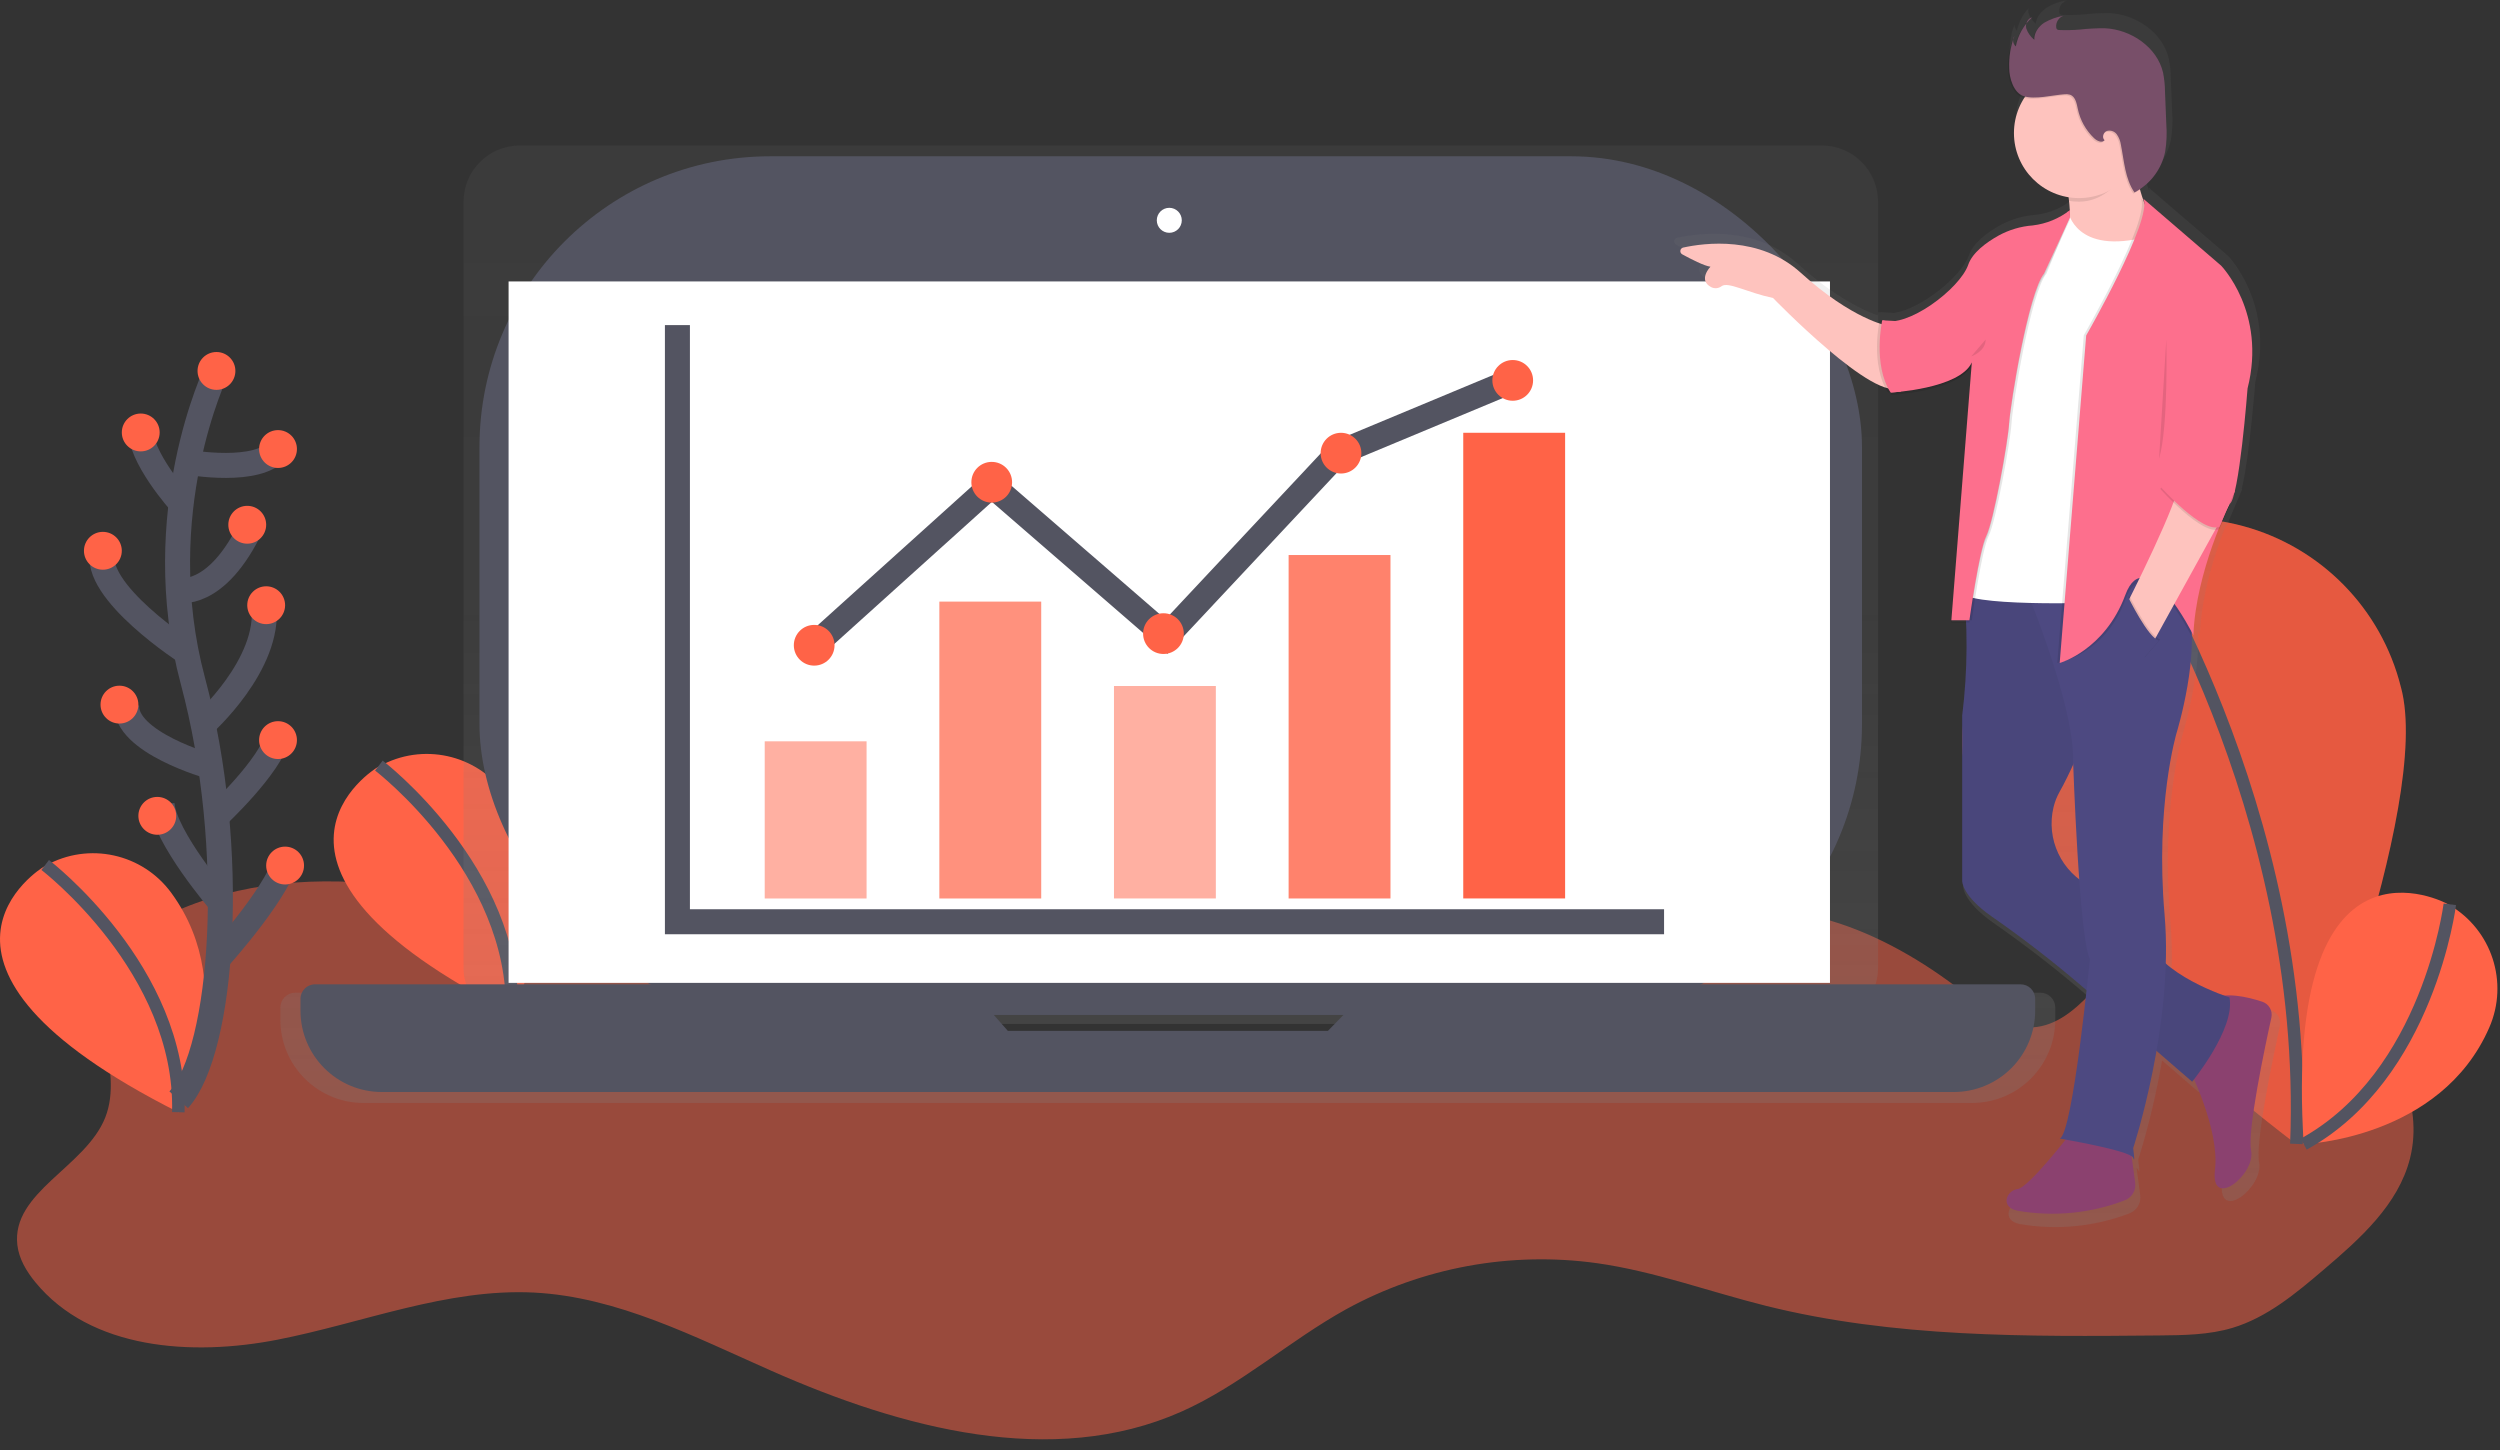 <?xml version="1.0" encoding="UTF-8"?>
<svg width="200px" height="116px" viewBox="0 0 200 116" version="1.1" xmlns="http://www.w3.org/2000/svg" xmlns:xlink="http://www.w3.org/1999/xlink">
    <rect x="0" y="0" width="200" height="116" fill="#333333" stroke="none"/>
    <!-- Generator: Sketch 52.5 (67469) - http://www.bohemiancoding.com/sketch -->
    <title>undraw_finance_0bdk</title>
    <desc>Created with Sketch.</desc>
    <defs>
        <linearGradient x1="50%" y1="99.989%" x2="50%" y2="-0.003%" id="linearGradient-1">
            <stop stop-color="#808080" stop-opacity="0.25" offset="0%"></stop>
            <stop stop-color="#808080" stop-opacity="0.12" offset="54%"></stop>
            <stop stop-color="#808080" stop-opacity="0.1" offset="100%"></stop>
        </linearGradient>
        <linearGradient x1="50.021%" y1="99.989%" x2="50.021%" y2="-0.013%" id="linearGradient-2">
            <stop stop-color="#808080" stop-opacity="0.25" offset="0%"></stop>
            <stop stop-color="#808080" stop-opacity="0.12" offset="54%"></stop>
            <stop stop-color="#808080" stop-opacity="0.1" offset="100%"></stop>
        </linearGradient>
    </defs>
    <g id="Home-v1" stroke="none" stroke-width="1" fill="none" fill-rule="evenodd">
        <g id="Main-page" transform="translate(-274, -8304)">
            <g id="Mission----as-a-developer-v2" transform="translate(274, 7658)">
                <g id="Worry-free-scale" transform="translate(0, 646)">
                    <g id="undraw_finance_0bdk">
                        <path d="M49.579,75.416 C37.499,71.242 23.688,67.709 12.402,73.707 C10.972,74.467 9.562,75.424 8.792,76.848 C6.756,80.595 9.992,85.453 8.415,89.414 C6.838,93.374 0.903,95.368 1.388,99.598 C1.516,100.704 2.115,101.705 2.821,102.568 C7.242,107.969 15.347,108.515 22.197,107.175 C29.047,105.835 35.747,103.055 42.72,103.405 C49.422,103.751 55.587,106.965 61.728,109.671 C72.08,114.245 84.17,117.527 94.513,112.93 C99.252,110.823 103.171,107.236 107.707,104.731 C113.82,101.387 120.847,100.097 127.749,101.053 C132.356,101.703 136.754,103.336 141.263,104.463 C151.504,107.02 162.193,106.936 172.746,106.836 C174.71,106.817 176.706,106.794 178.588,106.232 C181.376,105.395 183.675,103.466 185.889,101.579 C188.798,99.102 191.862,96.379 192.8,92.674 C193.908,88.276 191.615,83.602 188.214,80.614 C184.813,77.625 180.465,75.992 176.222,74.417 C175.175,74.031 174.057,73.64 172.984,73.931 C172.281,74.124 171.688,74.593 171.162,75.097 C168.151,77.996 165.606,82.898 161.499,82.111 C160.034,81.83 158.834,80.81 157.673,79.868 C151.479,74.842 143.146,70.961 135.669,73.738 C130.201,75.77 126.341,80.986 120.8,82.827 C116.859,84.138 112.576,83.571 108.429,83.826 C102.398,84.195 96.528,86.327 90.488,86.197 C75.087,85.866 62.255,71.139 46.917,72.542 C45.715,72.651 44.404,72.928 43.667,73.879" id="Path" fill="#FF6347" opacity="0.5"></path>
                        <path d="M30.157,61.407 C30.157,61.407 17.359,69.133 40.959,81.032 C40.959,81.032 46.159,71.378 40.41,63.506 C38.101,60.331 33.783,59.385 30.358,61.303 L30.157,61.407 Z" id="Path" fill="#FF6347"></path>
                        <path d="M30.31,61.246 C30.31,61.246 41.267,69.623 40.961,81.026" id="Path" stroke="#535461"></path>
                        <path d="M192.073,54.972 C194.666,64.452 183.606,91.462 183.606,91.462 C183.606,91.462 160.335,73.843 157.74,64.362 C155.893,58.174 157.541,51.471 162.048,46.846 C166.555,42.221 173.213,40.399 179.446,42.086 C185.68,43.773 190.511,48.703 192.071,54.97 L192.073,54.972 Z" id="Path" fill="#FF6347"></path>
                        <path d="M192.073,54.972 C194.666,64.452 183.606,91.462 183.606,91.462 C183.606,91.462 160.335,73.843 157.74,64.362 C155.893,58.174 157.541,51.471 162.048,46.846 C166.555,42.221 173.213,40.399 179.446,42.086 C185.68,43.773 190.511,48.703 192.071,54.97 L192.073,54.972 Z" id="Path" fill="#000000" opacity="0.1"></path>
                        <path d="M170.306,42.555 C170.306,42.555 184.792,64.423 183.709,91.514" id="Path" stroke="#535461"></path>
                        <path d="M195.77,72.299 C195.77,72.299 182.635,65.154 184.297,91.531 C184.297,91.531 195.254,91.139 199.143,82.201 C200.717,78.603 199.351,74.396 195.962,72.41 L195.77,72.299 Z" id="Path" fill="#FF6347"></path>
                        <path d="M195.985,72.346 C195.985,72.346 194.289,86.038 184.297,91.531" id="Path" stroke="#535461"></path>
                        <path d="M3.468,69.359 C3.468,69.359 -9.336,77.083 14.266,88.976 C14.266,88.976 19.466,79.321 13.717,71.449 C11.408,68.275 7.09,67.328 3.665,69.246 L3.468,69.359 Z" id="Path" fill="#FF6347"></path>
                        <path d="M3.615,69.198 C3.615,69.198 14.572,77.575 14.266,88.978" id="Path" stroke="#535461"></path>
                        <path d="M163.231,79.414 L149.776,79.414 C150.086,78.791 150.246,78.105 150.245,77.409 L150.245,16.14 C150.245,13.652 148.228,11.636 145.74,11.636 L41.587,11.636 C39.1,11.636 37.083,13.652 37.083,16.14 L37.083,77.412 C37.082,78.107 37.242,78.793 37.552,79.416 L23.621,79.416 C23.304,79.416 23,79.542 22.776,79.767 C22.552,79.992 22.428,80.296 22.429,80.614 L22.429,81.575 C22.429,85.255 25.413,88.239 29.093,88.239 L157.759,88.239 C159.527,88.239 161.222,87.537 162.471,86.287 C163.721,85.037 164.423,83.342 164.423,81.575 L164.423,80.614 C164.425,80.296 164.301,79.991 164.077,79.766 C163.853,79.54 163.549,79.414 163.231,79.414 Z M80.323,83.225 L79.162,81.916 L107.807,81.916 L106.53,83.227 L80.323,83.225 Z" id="Shape" fill="url(#linearGradient-1)" fill-rule="nonzero"></path>
                        <rect id="Rectangle" fill="#535461" x="38.358" y="12.503" width="110.601" height="68.689" rx="23.26"></rect>
                        <rect id="Rectangle" fill="#FFFFFF" x="40.687" y="22.515" width="105.711" height="56.115"></rect>
                        <circle id="Oval" fill="#FFFFFF" cx="93.543" cy="17.625" r="1"></circle>
                        <path d="M109.864,78.746 L106.232,82.471 L80.628,82.471 L77.347,78.746 L25.202,78.746 C24.559,78.746 24.038,79.267 24.038,79.91 L24.038,80.848 C24.038,84.445 26.954,87.361 30.551,87.361 L156.302,87.361 C158.029,87.361 159.686,86.675 160.907,85.454 C162.128,84.232 162.815,82.576 162.815,80.848 L162.815,79.91 C162.815,79.267 162.293,78.746 161.65,78.746 L109.864,78.746 Z" id="Path" fill="#535461"></path>
                        <polyline id="Path" stroke="#535461" stroke-width="2" points="54.193 26.008 54.193 73.74 133.125 73.74"></polyline>
                        <rect id="Rectangle" fill="#FF6347" opacity="0.5" x="61.177" y="59.305" width="8.149" height="12.574"></rect>
                        <rect id="Rectangle" fill="#FF6347" opacity="0.7" x="75.148" y="48.128" width="8.149" height="23.751"></rect>
                        <rect id="Rectangle" fill="#FF6347" opacity="0.5" x="89.118" y="54.88" width="8.149" height="16.997"></rect>
                        <rect id="Rectangle" fill="#FF6347" opacity="0.8" x="103.089" y="44.402" width="8.149" height="27.476"></rect>
                        <rect id="Rectangle" fill="#FF6347" x="117.06" y="34.622" width="8.149" height="37.254"></rect>
                        <polyline id="Path" stroke="#535461" stroke-width="2" points="65.135 51.621 79.338 38.815 93.309 50.921 107.047 36.253 121.018 30.431"></polyline>
                        <circle id="Oval" fill="#FF6347" cx="65.135" cy="51.621" r="1.629"></circle>
                        <circle id="Oval" fill="#FF6347" cx="93.076" cy="50.689" r="1.629"></circle>
                        <circle id="Oval" fill="#FF6347" cx="107.28" cy="36.253" r="1.629"></circle>
                        <circle id="Oval" fill="#FF6347" cx="79.338" cy="38.58" r="1.629"></circle>
                        <circle id="Oval" fill="#FF6347" cx="121.018" cy="30.431" r="1.629"></circle>
                        <path d="M181.636,80.785 C180.777,80.503 179.504,80.176 178.494,80.291 C177.533,79.941 175.273,79.035 173.73,77.669 C173.774,76.327 173.74,74.983 173.627,73.644 C172.838,64.666 174.614,58.748 174.614,58.748 C174.614,58.748 176.008,54.232 175.855,50.486 C175.946,50.655 175.996,50.756 175.996,50.756 C176.117,47.525 177.219,44.18 178.044,42.096 C178.075,42.087 178.106,42.076 178.136,42.063 L179.058,39.876 C179.131,39.749 179.189,39.613 179.231,39.472 L179.38,39.127 L179.336,39.108 C179.351,39.051 179.365,38.991 179.38,38.93 C179.969,36.44 180.427,30.534 180.427,30.534 C182.006,24.318 178.258,20.482 178.258,20.482 L171.895,15.007 C171.927,15.079 171.948,15.154 171.958,15.231 L171.906,15.185 C171.816,14.928 171.717,14.62 171.621,14.268 C171.845,14.107 172.056,13.927 172.249,13.73 C172.973,13.047 173.47,12.159 173.675,11.185 C173.799,10.424 173.83,9.651 173.77,8.882 L173.665,6.241 C173.66,5.724 173.608,5.209 173.508,4.702 C173.028,2.607 170.882,1.141 168.727,1.045 C168.041,1.041 167.356,1.077 166.674,1.154 C166.117,1.2 165.558,1.212 164.999,1.19 C164.935,1.193 164.872,1.176 164.819,1.141 C164.77,1.093 164.743,1.028 164.741,0.959 C164.719,0.711 164.799,0.465 164.963,0.279 C165.048,0.205 165.146,0.148 165.252,0.113 L165.099,0.149 C165.175,0.089 165.26,0.043 165.351,0.013 C164.792,0.111 164.255,0.306 163.763,0.588 C163.628,0.677 163.503,0.782 163.393,0.901 C163.1,1.157 162.909,1.511 162.857,1.897 C162.594,1.676 162.398,1.386 162.291,1.06 C162.258,0.926 162.258,0.787 162.291,0.653 C162.253,0.699 162.217,0.747 162.182,0.796 C162.182,0.781 162.182,0.766 162.182,0.752 C161.777,1.249 161.491,1.832 161.345,2.457 C161.231,2.32 161.176,2.143 161.194,1.966 C161.162,2.065 161.133,2.163 161.106,2.262 C161.096,2.197 161.096,2.13 161.106,2.065 C160.859,2.82 160.748,3.613 160.777,4.406 C160.777,5.198 161.129,6.431 161.977,6.71 C162.021,6.725 162.065,6.735 162.111,6.746 C161.142,8.251 160.994,10.142 161.717,11.779 C162.44,13.417 163.938,14.582 165.703,14.88 C165.717,14.976 165.73,15.077 165.742,15.183 L165.776,15.183 C165.799,15.393 165.818,15.623 165.83,15.858 C165.616,16.067 165.382,16.255 165.131,16.419 C164.419,16.84 163.625,17.103 162.802,17.19 C161.82,17.267 160.865,17.552 160.002,18.027 C158.986,18.595 157.866,19.422 157.514,20.427 C156.928,22.103 153.698,24.71 151.533,25.035 L150.762,24.991 L150.706,24.974 L150.706,24.988 L150.517,24.978 L150.507,24.978 L150.457,24.978 L150.457,24.988 L150.262,24.978 C150.262,24.978 150.243,25.068 150.216,25.227 C149.127,24.852 146.813,23.814 143.801,21.081 C140.45,18.038 135.916,18.637 134.168,19.02 C134.046,19.047 133.953,19.146 133.936,19.27 C133.918,19.393 133.979,19.515 134.088,19.575 C134.794,19.962 135.887,20.526 136.392,20.588 C136.392,20.588 135.345,21.684 136.459,22.264 C136.731,22.396 137.054,22.364 137.296,22.182 C137.837,21.786 139.338,22.683 141.514,23.15 C141.514,23.15 147.654,29.504 150.704,30.48 C150.774,30.618 150.852,30.753 150.936,30.884 L151.125,30.869 L151.125,30.884 L151.204,30.884 L151.227,31.093 C151.227,31.093 155.969,30.844 157.51,29.123 C157.619,29.025 157.719,28.918 157.809,28.802 L156.161,49.535 L156.176,49.535 L156.161,49.732 L157.374,49.732 C157.478,52.282 157.368,54.836 157.045,57.368 L157.045,70.884 C157.045,70.884 156.982,72.073 159.453,73.816 C162.044,75.62 164.541,77.555 166.934,79.615 L167.234,79.874 C166.779,84.01 165.828,91.719 165.035,92.006 L165.525,92.092 C164.687,93.154 162.308,96.071 161.583,96.149 C160.695,96.247 160.103,97.629 161.583,97.925 C164.54,98.436 167.579,98.137 170.379,97.058 C170.954,96.831 171.299,96.241 171.217,95.629 L170.93,93.451 C170.984,93.481 171.028,93.528 171.055,93.583 C171.252,94.176 171.055,92.794 171.055,92.794 C171.867,90.186 172.504,87.528 172.963,84.836 L175.895,87.37 C175.895,87.37 175.954,87.296 176.057,87.16 C176.775,88.79 178.057,92.124 177.77,94.565 C177.376,97.916 181.12,94.959 180.729,92.986 C180.41,91.391 181.835,84.626 182.39,82.096 C182.513,81.53 182.187,80.963 181.636,80.785 Z" id="Path" fill="url(#linearGradient-2)"></path>
                        <path d="M150.995,26.057 C150.995,26.057 148.201,25.575 144.059,21.818 C140.781,18.846 136.36,19.43 134.655,19.805 C134.537,19.831 134.446,19.928 134.429,20.048 C134.412,20.169 134.471,20.287 134.578,20.346 C135.267,20.723 136.335,21.273 136.836,21.336 C136.836,21.336 135.803,22.404 136.901,22.976 C137.168,23.108 137.488,23.077 137.726,22.896 C138.253,22.511 139.719,23.386 141.845,23.841 C141.845,23.841 150.13,32.415 152.057,30.961 L150.995,26.057 Z" id="Path" fill="#FEC3BE"></path>
                        <path d="M165.259,14.4 C165.259,14.4 166.029,17.675 165.259,19.987 L168.727,20.469 L171.809,18.928 L171.809,16.905 C171.809,16.905 170.364,13.822 170.75,10.258 L165.259,14.4 Z" id="Path" fill="#FEC3BE"></path>
                        <path d="M175.079,85.395 C175.079,85.395 177.592,90.308 177.198,93.583 C176.804,96.859 180.473,93.969 180.088,92.042 C179.776,90.484 181.166,83.874 181.709,81.416 C181.831,80.865 181.516,80.312 180.98,80.136 C179.822,79.755 177.883,79.288 176.909,80.002 C175.47,81.06 175.079,85.395 175.079,85.395 Z" id="Path" fill="#8B416F"></path>
                        <path d="M165.548,90.79 C165.548,90.79 162.272,95.028 161.405,95.125 C160.538,95.221 159.96,96.57 161.405,96.859 C164.29,97.361 167.258,97.071 169.992,96.021 C170.555,95.801 170.895,95.225 170.815,94.626 L170.262,90.501 L165.548,90.79 Z" id="Path" fill="#8B416F"></path>
                        <path d="M160.153,45.803 L157.012,46.222 C157.443,49.891 157.43,53.599 156.974,57.265 L156.974,70.459 C156.974,70.459 156.913,71.621 159.326,73.311 C161.856,75.07 164.294,76.957 166.63,78.965 L175.372,86.538 C175.372,86.538 178.84,82.299 178.358,79.795 C178.358,79.795 172.578,77.964 171.807,74.978 C171.365,73.269 169.125,71.837 167.29,70.936 C164.914,69.782 163.663,67.129 164.285,64.561 C164.392,64.128 164.558,63.712 164.777,63.324 C166.318,60.626 168.534,54.557 168.534,54.557 L164.295,46.477 L160.153,45.803 Z" id="Path" fill="#4D4981"></path>
                        <path d="M160.153,45.803 L157.012,46.222 C157.443,49.891 157.43,53.599 156.974,57.265 L156.974,70.459 C156.974,70.459 156.913,71.621 159.326,73.311 C161.856,75.07 164.294,76.957 166.63,78.965 L175.372,86.538 C175.372,86.538 178.84,82.299 178.358,79.795 C178.358,79.795 172.578,77.964 171.807,74.978 C171.365,73.269 169.125,71.837 167.29,70.936 C164.914,69.782 163.663,67.129 164.285,64.561 C164.392,64.128 164.558,63.712 164.777,63.324 C166.318,60.626 168.534,54.557 168.534,54.557 L164.295,46.477 L160.153,45.803 Z" id="Path" fill="#000000" opacity="0.05"></path>
                        <path d="M164.777,91.085 C164.777,91.085 170.461,92.048 170.653,92.626 C170.846,93.204 170.653,91.855 170.653,91.855 C170.653,91.855 173.929,81.933 173.166,73.169 C172.404,64.404 174.13,58.622 174.13,58.622 C174.13,58.622 176.153,52.071 174.997,48.314 C173.841,44.557 161.703,46.195 161.703,46.195 C161.703,46.195 165.941,56.117 165.845,60.838 C165.845,60.838 166.327,75.095 167.194,76.733 C167.185,76.725 165.837,90.693 164.777,91.085 Z" id="Path" fill="#4D4981"></path>
                        <path d="M165.445,16.905 C165.445,16.905 166.023,20.465 171.803,18.928 L167.958,48.212 C167.958,48.212 156.783,48.597 156.88,47.248 L159.183,29.525 L165.445,16.905 Z" id="Path" fill="#FFFFFF"></path>
                        <path d="M165.596,16.712 C164.843,17.453 163.863,17.919 162.813,18.034 C161.854,18.107 160.921,18.384 160.077,18.846 C159.087,19.401 157.983,20.207 157.648,21.19 C156.974,23.116 152.735,26.295 150.808,25.621 L151.483,31.401 C151.483,31.401 156.974,31.112 157.937,28.993 L156.302,49.619 L157.747,49.619 C157.747,49.619 158.517,44.031 159.095,42.875 C159.673,41.719 160.829,35.361 160.926,33.82 C161.022,32.279 162.467,23.416 163.719,21.883 L165.604,17.307 L165.596,16.712 Z" id="Path" fill="#000000" opacity="0.1"></path>
                        <path d="M165.596,17.001 C164.735,17.674 163.705,18.098 162.62,18.226 C161.661,18.301 160.73,18.58 159.887,19.043 C158.896,19.598 157.793,20.404 157.458,21.386 C156.783,23.313 152.545,26.492 150.618,25.818 L151.292,31.598 C151.292,31.598 156.783,31.309 157.747,29.19 L156.109,49.803 L157.554,49.803 C157.554,49.803 158.325,44.216 158.903,43.06 C159.481,41.904 160.637,35.546 160.733,34.004 C160.829,32.463 162.274,23.6 163.527,22.067 L165.596,17.577 L165.596,17.001 Z" id="Path" fill="#000000" opacity="0.1"></path>
                        <path d="M165.596,16.808 C164.735,17.482 163.705,17.906 162.62,18.034 C161.661,18.107 160.728,18.384 159.885,18.846 C158.894,19.401 157.791,20.207 157.455,21.19 C156.781,23.116 152.542,26.295 150.616,25.621 L151.29,31.401 C151.29,31.401 156.781,31.112 157.745,28.993 L156.109,49.619 L157.554,49.619 C157.554,49.619 158.325,44.031 158.903,42.875 C159.481,41.719 160.637,35.361 160.733,33.82 C160.829,32.279 162.274,23.416 163.527,21.883 L165.598,17.403 L165.596,16.808 Z" id="Path" fill="#FD6F8D"></path>
                        <path d="M170.509,13.099 C170.383,12.186 170.635,11.617 170.75,10.547 L165.259,14.689 C165.259,14.689 165.391,15.248 165.491,16.067 C165.768,16.112 166.048,16.134 166.329,16.134 C168.235,16.134 169.606,14.645 170.509,13.099 Z" id="Path" fill="#000000" opacity="0.1"></path>
                        <circle id="Oval" fill="#FEC3BE" cx="166.318" cy="10.645" r="5.202"></circle>
                        <path d="M160.641,5.546 C160.607,4.668 160.75,3.793 161.06,2.972 C160.882,3.239 160.928,3.597 161.169,3.809 C161.336,2.914 161.796,2.1 162.475,1.493 C162.105,1.554 161.914,2.013 162.006,2.377 C162.131,2.733 162.354,3.046 162.649,3.282 C162.618,2.731 162.982,2.216 163.443,1.914 C163.923,1.638 164.447,1.448 164.993,1.353 C164.608,1.489 164.364,1.868 164.398,2.274 C164.4,2.342 164.427,2.405 164.475,2.452 C164.528,2.486 164.589,2.502 164.651,2.498 C165.194,2.519 165.737,2.507 166.279,2.463 C166.944,2.388 167.613,2.352 168.283,2.356 C170.377,2.444 172.482,3.874 172.951,5.916 C173.048,6.412 173.099,6.915 173.104,7.42 L173.206,9.998 C173.266,10.75 173.235,11.507 173.114,12.251 C172.82,13.643 171.921,14.832 170.662,15.493 C169.906,14.398 169.839,12.991 169.577,11.686 C169.536,11.385 169.424,11.098 169.25,10.848 C169.067,10.595 168.743,10.486 168.444,10.576 C168.161,10.689 168.04,11.12 168.274,11.313 C168.065,11.56 167.673,11.376 167.437,11.156 C166.776,10.529 166.321,9.716 166.132,8.825 C166.038,8.377 165.943,7.824 165.504,7.671 C165.352,7.63 165.194,7.619 165.039,7.64 C164.121,7.703 162.687,8.082 161.799,7.791 C160.984,7.525 160.641,6.318 160.641,5.546 Z" id="Path" fill="#000000" opacity="0.1"></path>
                        <path d="M160.737,5.449 C160.704,4.572 160.846,3.697 161.156,2.875 C160.978,3.143 161.025,3.5 161.265,3.713 C161.433,2.818 161.892,2.003 162.572,1.397 C162.201,1.458 162.01,1.916 162.103,2.281 C162.228,2.637 162.451,2.95 162.746,3.185 C162.714,2.635 163.079,2.119 163.539,1.818 C164.019,1.542 164.544,1.352 165.089,1.257 C164.705,1.393 164.46,1.771 164.494,2.178 C164.496,2.245 164.524,2.309 164.572,2.356 C164.624,2.39 164.686,2.406 164.748,2.402 C165.29,2.423 165.834,2.411 166.375,2.366 C167.04,2.292 167.709,2.256 168.379,2.26 C170.473,2.348 172.578,3.778 173.047,5.82 C173.144,6.315 173.196,6.819 173.2,7.324 L173.303,9.902 C173.362,10.654 173.331,11.41 173.21,12.155 C172.917,13.547 172.018,14.736 170.758,15.397 C170.002,14.302 169.935,12.894 169.673,11.59 C169.632,11.288 169.52,11.001 169.347,10.752 C169.163,10.499 168.84,10.39 168.54,10.48 C168.258,10.593 168.136,11.024 168.371,11.217 C168.161,11.464 167.77,11.28 167.533,11.06 C166.872,10.433 166.417,9.62 166.228,8.729 C166.134,8.281 166.04,7.728 165.6,7.575 C165.449,7.533 165.291,7.523 165.135,7.543 C164.218,7.606 162.783,7.985 161.895,7.694 C161.081,7.426 160.737,6.222 160.737,5.449 Z" id="Path" fill="#784F69"></path>
                        <path d="M150.366,25.623 C150.366,25.623 149.596,29.183 151.041,31.403 L151.86,31.336 L151.414,25.682 L150.366,25.623 Z" id="Path" fill="#000000" opacity="0.1"></path>
                        <path d="M150.576,25.623 C150.576,25.623 149.805,29.183 151.25,31.403 L152.069,31.336 L151.623,25.682 L150.576,25.623 Z" id="Path" fill="#FD6F8D"></path>
                        <path d="M171.28,15.902 L177.493,21.248 C177.493,21.248 181.154,25.005 179.613,31.074 C179.613,31.074 178.938,39.937 178.168,40.323 C178.168,40.323 175.47,45.717 175.277,50.823 C175.277,50.823 171.665,43.55 170.027,47.981 C168.39,52.413 164.582,53.039 164.582,53.039 L166.702,26.827 C166.702,26.827 172.05,17.531 171.28,15.902 Z" id="Path" fill="#000000" opacity="0.1"></path>
                        <path d="M171.472,15.902 L177.686,21.248 C177.686,21.248 181.347,25.005 179.805,31.074 C179.805,31.074 179.131,39.937 178.36,40.323 C178.36,40.323 175.663,45.717 175.47,50.823 C175.47,50.823 171.665,43.164 170.025,47.596 C168.385,52.027 164.775,53.041 164.775,53.041 L166.894,26.84 C166.894,26.84 172.243,17.531 171.472,15.902 Z" id="Path" fill="#FD6F8D"></path>
                        <path d="M174.314,38.484 C174.314,38.484 175.855,37.424 178.36,40.314 L172.195,51.489 L170.124,48.362 C170.124,48.362 174.507,39.736 174.314,38.484 Z" id="Path" fill="#FEC3BE"></path>
                        <path d="M172.821,39.11 C172.821,39.11 176.23,42.938 177.56,42.325 L178.792,39.458 L174.17,37.472 L172.821,39.11 Z" id="Path" fill="#000000" opacity="0.1"></path>
                        <path d="M172.821,38.917 C172.821,38.917 176.23,42.746 177.56,42.132 L178.792,39.265 L174.17,37.28 L172.821,38.917 Z" id="Path" fill="#FD6F8D"></path>
                        <path d="M170.333,47.631 C170.333,47.631 171.956,50.957 172.821,51.15 L171.564,52.595 L169.734,49.127 L170.333,47.631 Z" id="Path" fill="#000000" opacity="0.1"></path>
                        <path d="M170.237,47.734 C170.237,47.734 171.86,51.06 172.725,51.252 L171.468,52.697 L169.634,49.223 L170.237,47.734 Z" id="Path" fill="#4D4981"></path>
                        <path d="M173.303,27.164 C173.303,27.164 173.495,34.101 172.725,36.702" id="Path" fill="#000000" opacity="0.1"></path>
                        <path d="M157.696,28.513 C157.696,28.513 158.852,28.128 158.852,27.164" id="Path" fill="#000000" opacity="0.1"></path>
                        <path d="M17.317,29.673 C17.317,29.673 11.826,41.032 15.432,54.475 C19.039,67.918 17.893,84.004 14.297,87.983" id="Path" stroke="#535461" stroke-width="2"></path>
                        <circle id="Oval" fill="#FF6347" cx="17.317" cy="29.675" r="1.514"></circle>
                        <path d="M15.035,36.98 C15.035,36.98 20.727,38.006 22.241,35.933" id="Path" stroke="#535461" stroke-width="2"></path>
                        <path d="M14.494,40.279 C14.494,40.279 11.07,36.49 11.259,34.218" id="Path" stroke="#535461" stroke-width="2"></path>
                        <path d="M14.203,47.219 C14.203,47.219 17.317,48.04 20.159,41.983" id="Path" stroke="#535461" stroke-width="2"></path>
                        <path d="M15.035,52.266 C15.035,52.266 7.286,47.28 8.23,44.063" id="Path" stroke="#535461" stroke-width="2"></path>
                        <path d="M16.245,57.973 C16.245,57.973 21.673,53.156 21.106,48.417" id="Path" stroke="#535461" stroke-width="2"></path>
                        <path d="M16.836,61.328 C16.836,61.328 9.925,59.397 10.134,56.369" id="Path" stroke="#535461" stroke-width="2"></path>
                        <path d="M17.317,65.326 C17.317,65.326 21.671,61.292 22.239,58.834" id="Path" stroke="#535461" stroke-width="2"></path>
                        <path d="M17.621,72.184 C17.621,72.184 13.154,66.97 12.963,64.32" id="Path" stroke="#535461" stroke-width="2"></path>
                        <path d="M17.621,76.501 C17.621,76.501 22.62,70.947 22.997,68.297" id="Path" stroke="#535461" stroke-width="2"></path>
                        <circle id="Oval" fill="#FF6347" cx="11.259" cy="34.597" r="1.514"></circle>
                        <circle id="Oval" fill="#FF6347" cx="9.556" cy="56.369" r="1.514"></circle>
                        <circle id="Oval" fill="#FF6347" cx="8.23" cy="44.063" r="1.514"></circle>
                        <circle id="Oval" fill="#FF6347" cx="22.241" cy="35.923" r="1.514"></circle>
                        <circle id="Oval" fill="#FF6347" cx="22.241" cy="59.208" r="1.514"></circle>
                        <circle id="Oval" fill="#FF6347" cx="19.78" cy="41.981" r="1.514"></circle>
                        <circle id="Oval" fill="#FF6347" cx="22.808" cy="69.244" r="1.514"></circle>
                        <circle id="Oval" fill="#FF6347" cx="12.584" cy="65.267" r="1.514"></circle>
                        <circle id="Oval" fill="#FF6347" cx="21.294" cy="48.417" r="1.514"></circle>
                    </g>
                </g>
            </g>
        </g>
    </g>
</svg>